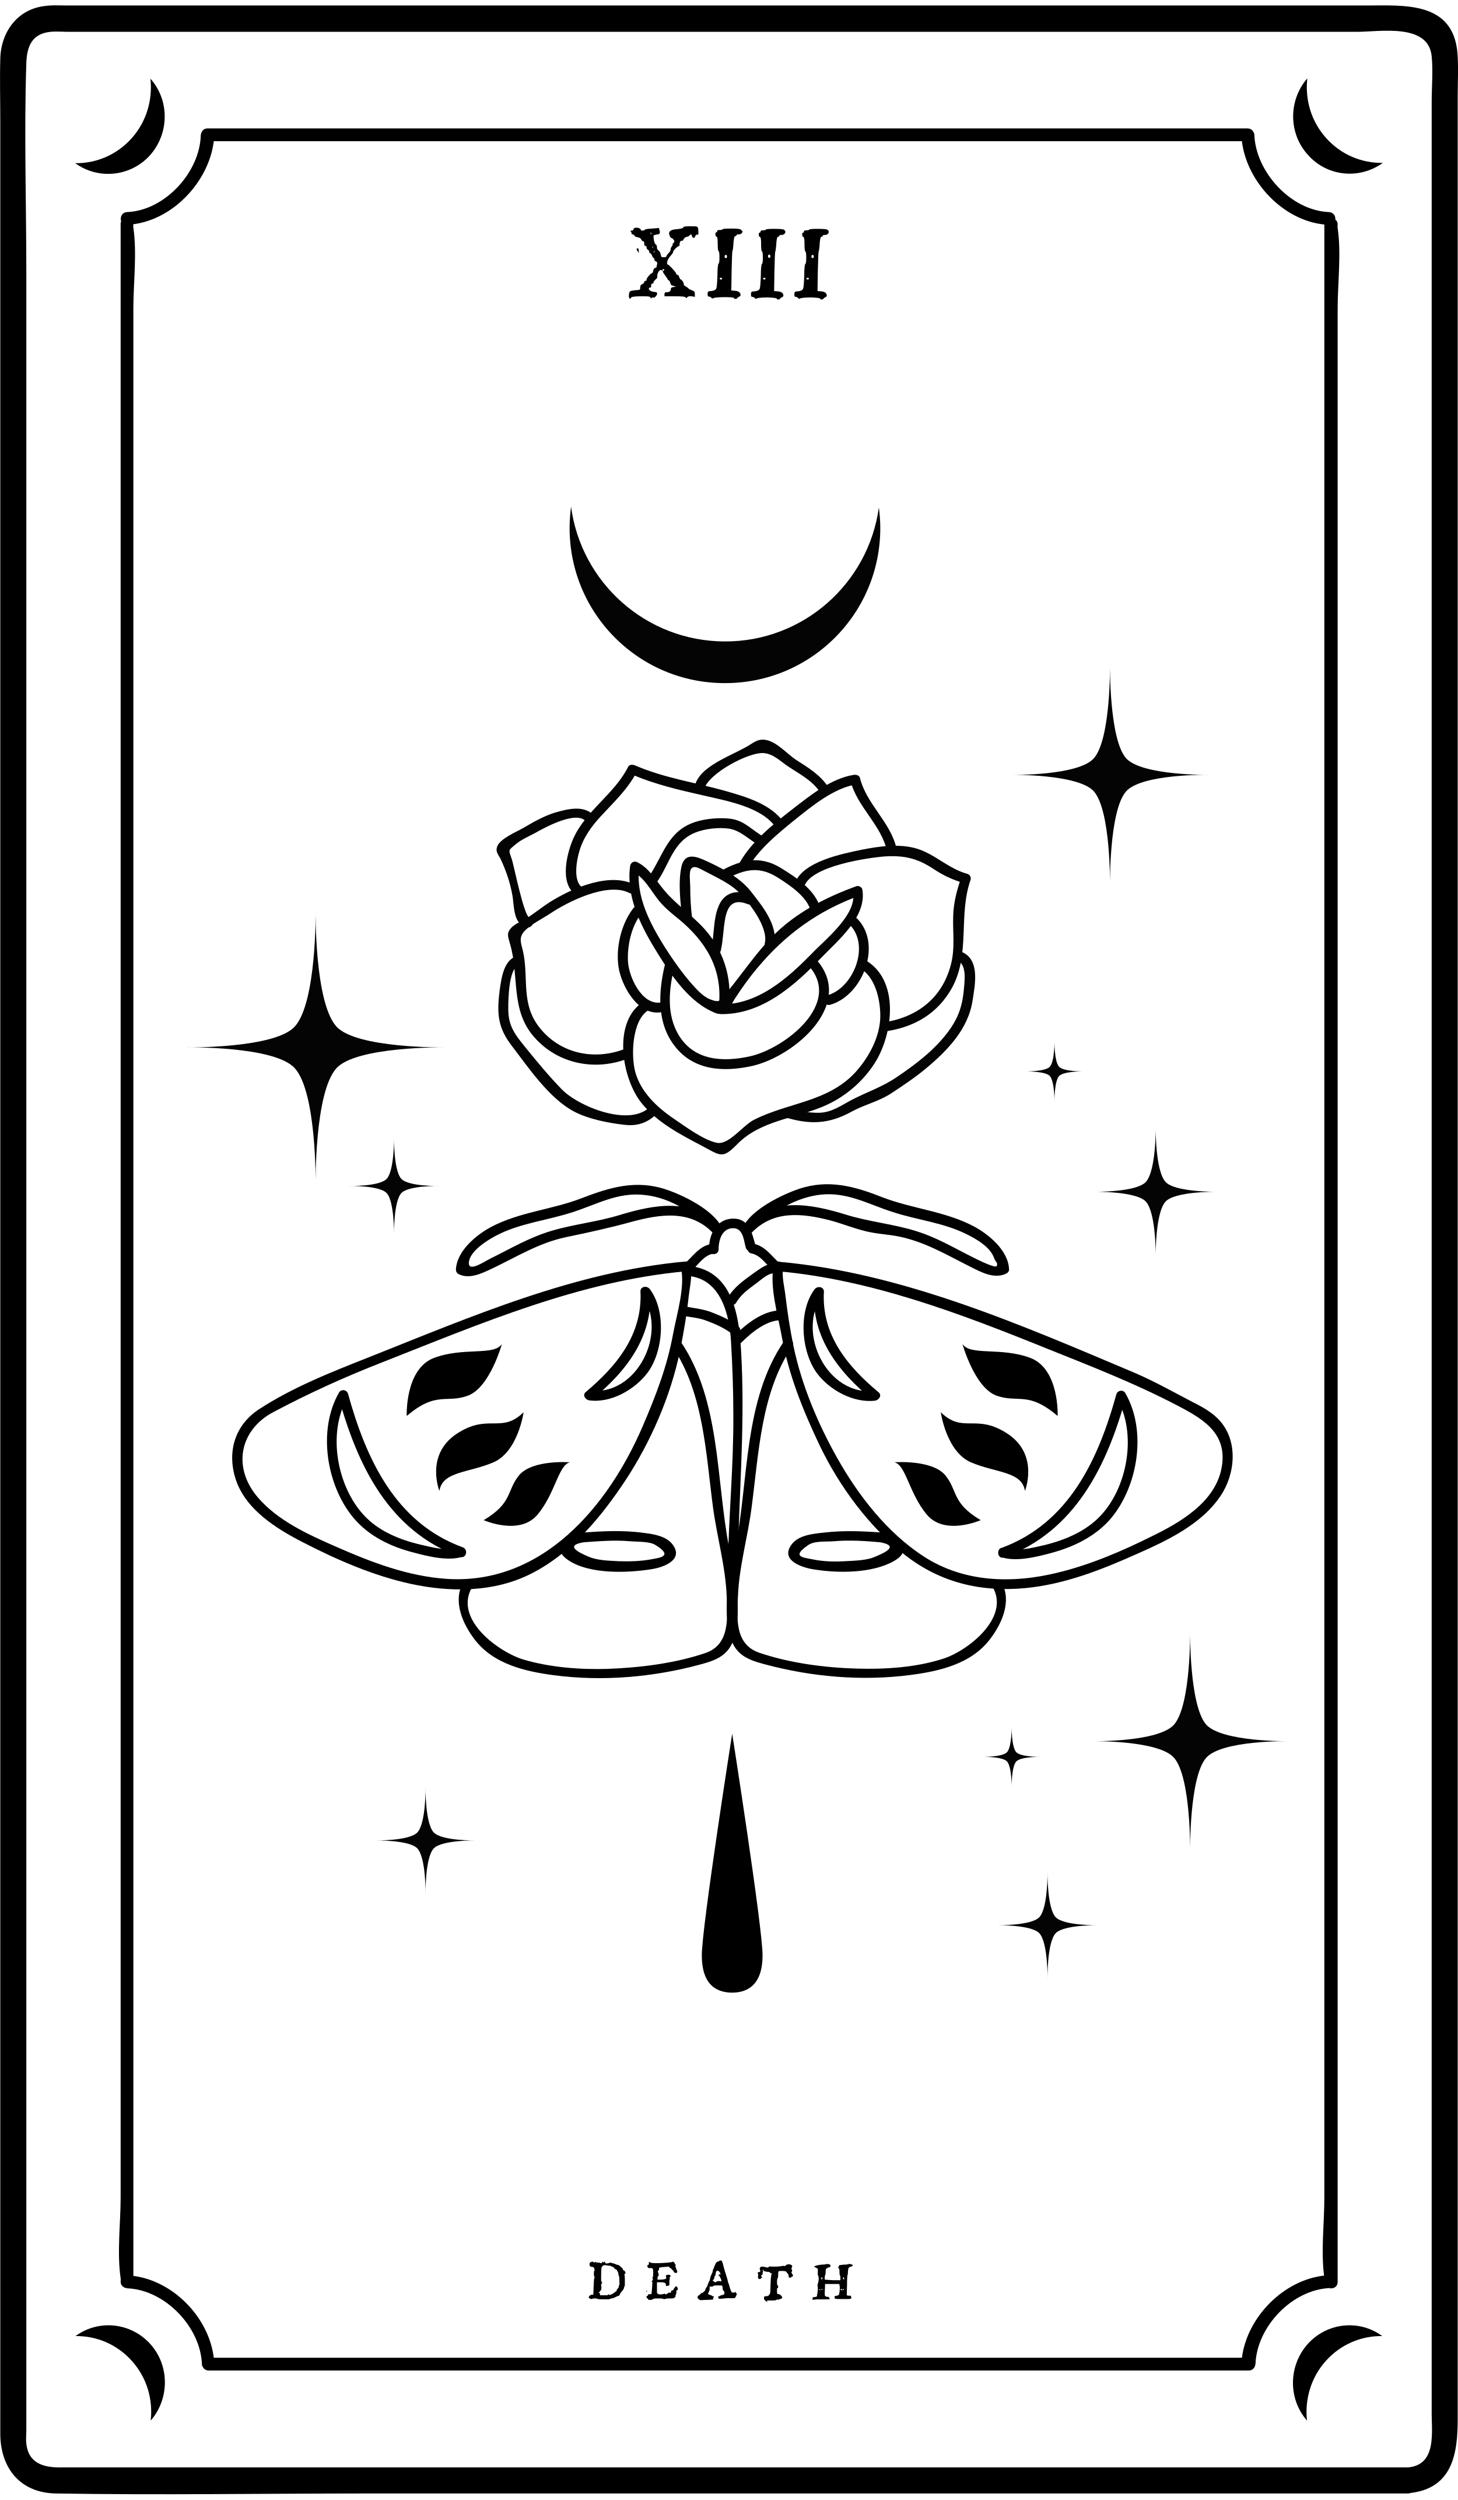 <?xml version="1.0" encoding="utf-8"?>
<!-- Generator: Adobe Illustrator 21.1.0, SVG Export Plug-In . SVG Version: 6.00 Build 0)  -->
<svg version="1.1" id="Слой_1" xmlns="http://www.w3.org/2000/svg" xmlns:xlink="http://www.w3.org/1999/xlink" x="0px" y="0px"
	 viewBox="0 0 504 864" style="enable-background:new 0 0 504 864;" xml:space="preserve">
<style type="text/css">
	.st0{fill:#040404;}
	.st1{fill:#FFFFFF;}
</style>
<g>
	<g>
		<path d="M51.9,53.6c6.7-7.6,6.7-19,0.1-26.4c0.8,7.2-1.3,14.8-6.5,20.6c-5.2,5.8-12.3,8.7-19.5,8.6C34,62.2,45.2,61.1,51.9,53.6z"
			/>
		<path d="M458.4,47.7c-5.2-5.8-7.3-13.3-6.5-20.6c-6.5,7.5-6.6,18.9,0.2,26.4c6.7,7.6,17.9,8.6,25.9,2.8
			C470.7,56.4,463.6,53.5,458.4,47.7z"/>
		<path d="M26.1,807.4c7.2-0.1,14.3,2.8,19.5,8.6c5.2,5.8,7.3,13.3,6.5,20.6c6.5-7.5,6.6-18.9-0.1-26.4
			C45.2,802.6,34,801.6,26.1,807.4z"/>
		<path d="M452,810.2c-6.7,7.6-6.7,19-0.2,26.4c-0.8-7.2,1.3-14.8,6.5-20.6c5.2-5.8,12.3-8.7,19.5-8.6
			C470,801.6,458.8,802.6,452,810.2z"/>
		<path d="M503.8,18.2c-1.6-17.9-18.7-16.3-31.6-16.3c-45.9,0-91.8,0-137.6,0c-63.2,0-126.3,0-189.5,0c-40.6,0-81.2,0-121.8,0
			c-2.6,0-5.3-0.2-8,0.2c-9.5,1.2-15,9.2-15.2,18.2c-0.2,7.3,0,14.5,0,21.8c0,37.4,0,74.9,0,112.3c0,57,0,114.1,0,171.1
			c0,64.3,0,128.6,0,192.9c0,58.4,0,116.7,0,175.1c0,40.1,0,80.2,0,120.3c0,9.1,0,18.2,0,27.3c0,11.7,6.7,20.5,19.2,20.7
			c35.9,0.6,71.9,0,107.9,0c62.4,0,124.9,0,187.3,0c49.7,0,99.5,0,149.2,0c7.6,0,15.2,0,22.9,0c0.4,0,0.8-0.1,1.2-0.2
			c14.4-1.8,16.1-13.8,16.1-25.5c0-11.4,0-22.8,0-34.3c0-43.4,0-86.9,0-130.3c0-59.9,0-119.8,0-179.8c0-63.9,0-127.7,0-191.6
			c0-55.3,0-110.6,0-165.9c0-33.7,0-67.3,0-101C503.9,28.3,504.2,23.2,503.8,18.2z M486.6,852.8c-28.3,0-56.6,0-84.9,0
			c-59.9,0-119.8,0-179.7,0c-54,0-108,0-162,0c-13.1,0-26.1,0-39.2,0c-5.6,0-11-1.3-11.7-8.3c-0.2-1.5,0-3,0-4.5c0-26.5,0-53,0-79.5
			c0-50,0-100,0-149.9c0-61.8,0-123.6,0-185.4c0-61.4,0-122.7,0-184.1c0-48.9,0-97.7,0-146.6c0-24.2-0.8-48.6,0-72.7
			c0.2-5.3,1.6-10.1,8.3-10.8c2.2-0.2,4.5,0,6.7,0c14.8,0,29.6,0,44.5,0c55.6,0,111.3,0,166.9,0c58.9,0,117.8,0,176.7,0
			c18.9,0,37.9,0,56.8,0c8.1,0,24.7-3.1,25.9,8.4c0.5,5.2,0,10.8,0,16.1c0,13.5,0,27.1,0,40.6c0,45.5,0,91.1,0,136.6
			c0,60.1,0,120.2,0,180.3c0,62.6,0,125.2,0,187.7c0,52.8,0,105.6,0,158.4c0,31.4,0,62.7,0,94.1C494.8,840.3,496.9,852,486.6,852.8z
			"/>
		<path d="M460,790.9c1.2,0.1,2.4-0.7,2.4-2.2c0-23.7,0-47.4,0-71.1c0-56.4,0-112.8,0-169.2c0-68.7,0-137.4,0-206
			c0-59,0-117.9,0-176.9c0-19.6,0-39.2,0-58.8c0-8.9,1.3-19,0-27.9c-0.1-0.4,0-0.8,0-1.2c0-0.8-0.3-1.3-0.8-1.7
			c0.1-1.2-0.6-2.5-2.2-2.6c-13.1-0.5-25.3-13.8-25.8-26.7c0-0.5-0.2-0.8-0.4-1.1c-0.3-0.6-1-1.1-1.9-1.1c-40.5,0-80.9,0-121.4,0
			c-64.5,0-129,0-193.6,0c-14.9,0-29.7,0-44.6,0c-0.9,0-1.6,0.5-1.9,1.1c-0.2,0.3-0.3,0.7-0.4,1.2C69.1,59.5,57,72.8,43.9,73.3
			c-1.8,0.1-2.5,1.9-2,3.2c-0.2,0.3-0.2,0.6-0.2,1c0,23.7,0,47.4,0,71.1c0,56.4,0,112.8,0,169.2c0,68.7,0,137.4,0,206
			c0,59,0,117.9,0,176.9c0,19.6,0,39.2,0,58.8c0,8.9-1.3,19,0,27.9c0.1,0.4,0,0.8,0,1.2c0,0.9,0.5,1.6,1.1,1.9
			c0.3,0.2,0.7,0.3,1.2,0.4c13,0.5,25.3,13.3,25.8,26.2c0,0.5,0.2,0.8,0.4,1.1c0.3,0.6,1,1.1,1.9,1.1c40.5,0,80.9,0,121.4,0
			c64.5,0,129,0,193.6,0c14.9,0,29.7,0,44.6,0c0.9,0,1.6-0.5,1.9-1.1c0.2-0.3,0.3-0.7,0.4-1.2c0.5-12.9,12.7-25.7,25.8-26.2
			C459.6,791,459.8,790.9,460,790.9z M429.3,814.9c-39.8,0-79.6,0-119.3,0c-64.5,0-129,0-193.6,0c-14.2,0-28.3,0-42.5,0
			c-1.7-13.9-13.9-26.5-27.8-28.3c0-23,0-46,0-69.1c0-56.4,0-112.8,0-169.2c0-68.7,0-137.4,0-206c0-59,0-117.9,0-176.9
			c0-19.6,0-39.2,0-58.8c0-8.9,1.3-19,0-27.9c-0.1-0.4,0-0.8,0-1.2c14-1.8,26.1-14.9,27.8-28.7c39.8,0,79.6,0,119.3,0
			c64.5,0,129,0,193.6,0c14.2,0,28.3,0,42.5,0c1.7,14.1,14.3,27.4,28.5,28.8c0,23.7,0,47.3,0,71c0,56.4,0,112.8,0,169.2
			c0,68.7,0,137.4,0,206c0,59,0,117.9,0,176.9c0,19.6,0,39.2,0,58.8c0,8.6-1.2,18.4-0.1,27C443.6,788.1,431.1,800.9,429.3,814.9z"/>
		<path d="M241.4,80.1c0-1-0.1-1.6-0.4-1.7c-0.2-0.2-1.1-0.2-2.4-0.2c-1.6,0-2.4,0.1-2.4,0.4s-0.7,0.4-2,0.6c-2,0.1-2.9,0.6-2.9,1.4
			c0,0.3,0.1,0.7,0.3,1.1c0.2,0.4,0.4,0.6,0.6,0.6c0.2,0,0.4,0.2,0.7,0.6c0.3,0.4,0.2,0.8-0.1,1.1c-0.4,0.4-0.4,0.5-0.3,0.5
			c0.1,0,0.1,0.2-0.3,0.7c-0.3,0.4-0.4,0.8-0.4,1.2c0,0.2-0.2,0.6-0.7,1.1c-0.5,0.5-0.7,0.9-0.7,1c0,0.3-0.3,0.4-0.9,0.4
			c-0.4,0-0.7,0-0.8-0.1c-0.1-0.1-0.2-0.4-0.3-0.8c-0.1-0.7-0.4-1.1-0.7-1.4c-0.4-0.2-0.6-0.6-0.6-1.1c0-0.5-0.1-0.8-0.4-1
			c-0.2-0.1-0.4-0.5-0.6-1.2c-0.1-0.7-0.2-1.2-0.2-1.5s0.1-0.5,0.2-0.5c0.1-0.1,0.4-0.1,0.7-0.2c0.5-0.1,0.8-0.1,1-0.2
			c0.2-0.1,0.3-0.3,0.3-0.6c0-0.2,0-0.5-0.1-0.6l-0.2-0.9l-2.4,0.2c-1.6,0.1-2.4,0.2-2.5,0.4c-0.1,0.2-0.4,0.3-0.8,0.3
			c-0.4,0-0.6-0.1-0.6-0.3c0-0.2-0.2-0.3-0.5-0.5c-0.4-0.2-0.7-0.2-1.1-0.2c-0.6,0-0.9,0.2-0.9,0.6c0,0.2-0.2,0.4-0.7,0.4
			c-0.2,0-0.4,0.1-0.4,0.2c0.2,0.1,0.4,0.3,0.4,0.6c0,0.4,0.1,0.5,0.4,0.5c0.2,0,0.4,0.1,0.6,0.4c0.1,0.3,0.5,0.5,1.1,0.6
			c0.7,0.1,1.1,0.4,1.3,0.8c0.2,0.4,0.4,0.6,0.7,0.6c0.2,0,0.3,0.3,0.3,0.8c0,0.6,0.1,0.8,0.4,0.8c0.3,0,0.4,0.2,0.4,0.5
			c0,0.4,0.2,0.7,0.6,0.9c0.2,0.2,0.4,0.4,0.3,0.6c0,0.2,0.1,0.4,0.3,0.5c0.3,0.1,0.6,0.4,0.7,0.9c0.3,0.6,0.5,0.8,0.6,0.8
			c0.1,0,0.2,0.2,0.2,0.5c0,0.3,0.2,0.5,0.6,0.7c0.3,0.1,0.4,0.3,0.4,0.6c0,0.1,0,0.3-0.1,0.5c-0.1,0.2-0.1,0.4-0.1,0.6
			c0,0.2-0.2,0.4-0.5,0.5c-0.4,0.1-0.6,0.4-0.7,1c-0.1,0.6-0.3,0.8-0.4,0.8c-0.2,0-0.6,0.3-1.1,0.9c-0.5,0.6-0.8,1.1-0.8,1.3
			c0,0.3-0.1,0.5-0.4,0.5c-0.3,0-0.4,0.1-0.4,0.4c0,0.2-0.2,0.5-0.7,0.7c-0.5,0.2-0.7,0.6-0.7,1.2c0,0.3,0,0.5-0.1,0.6
			c-0.1,0.1-0.2,0.2-0.4,0.2c-0.2,0-0.6,0.1-1.2,0.1c-0.9,0.1-1.5,0.2-1.8,0.4c-0.2,0.2-0.4,0.7-0.4,1.5c0,0.7,0.1,1,0.4,1
			c0.1,0,0.3-0.1,0.4-0.4c0.1-0.2,1.2-0.4,3.4-0.4c1.4,0,2.3,0,2.7,0.1c0.4,0.1,0.6,0.2,0.6,0.4c0,0.3,0.1,0.4,0.3,0.1
			c0.2-0.2,0.4-0.3,0.5-0.2c0,0,0.1,0.1,0.2,0.1c0.2,0,0.4-0.1,0.7-0.4c0.3-0.2,0.4-0.5,0.5-0.8s0.1-0.5-0.1-0.6
			c-0.1-0.1-0.4-0.2-0.9-0.2c-1.2-0.2-1.8-0.6-1.8-1.2c0-0.2,0.1-0.3,0.4-0.3c0.3,0,0.4-0.2,0.4-0.7c0-0.5,0.1-0.7,0.4-0.7
			c0.3,0,0.4-0.1,0.4-0.4c0-0.2,0.2-0.5,0.7-1c0.5-0.4,0.7-0.7,0.6-0.8v-0.3c0-0.5,0.1-1,0.4-1.5c0.3-0.5,0.6-0.7,0.9-0.7
			c0.1,0,0.2,0,0.2,0.1c0.3,0.1,0.5,0.3,0.5,0.6c0,0.2,0.3,0.6,0.8,1.3c0.5,0.7,0.8,1.1,0.8,1.2c0,0.2,0.1,0.3,0.4,0.4
			c0.2,0.1,0.4,0.4,0.5,0.9c0.1,0.3,0.2,0.5,0.3,0.7c0.2,0.1,0.4,0.2,0.8,0.3l0.9,0.3l-0.9,0.1c-0.6,0.1-0.9,0.3-0.9,0.6
			c0,0.8-0.5,1.2-1.4,1.2c-0.3,0-0.5,0-0.6,0.1c-0.1,0.1-0.2,0.3-0.2,0.6v0.7h3.6c2.4,0,3.6,0.1,3.7,0.4c0.1,0.3,0.3,0.3,0.6-0.1
			c0.3-0.3,0.8-0.4,1.5-0.3l1.1,0.2v-0.9c0-0.5-0.1-0.8-0.2-0.9c-0.1-0.2-0.4-0.3-0.9-0.5c-0.7-0.3-1.1-0.5-1.1-0.6
			c0-0.1-0.3-0.3-0.8-0.6c-0.5-0.3-0.8-0.5-0.8-0.7c0-0.4-0.1-0.7-0.4-1.2c-0.3-0.4-0.5-0.6-0.7-0.6c-0.1,0-0.3-0.3-0.5-0.8
			c-0.2-0.6-0.4-0.8-0.6-0.8c-0.2,0-0.4-0.2-0.5-0.5c-0.1-0.4-0.6-0.9-1.4-1.8c-0.8-0.8-1.3-1.3-1.5-1.3c-0.1,0-0.2-0.1-0.2-0.4
			c0-0.8,0.4-1.7,1.2-2.6c0.6-0.6,0.9-1.1,0.9-1.4c0-0.2,0.3-0.6,0.8-1.1c0.5-0.5,0.9-0.8,1.1-0.8c0.2,0,0.3-0.2,0.3-0.5
			c0-0.9,0.3-1.4,0.8-1.4c0.4,0,0.5-0.1,0.5-0.3c0-0.2,0.2-0.4,0.5-0.7c0.3-0.2,0.6-0.4,0.9-0.4c0.3,0,0.6-0.2,0.9-0.6L239,81
			l0.2,0.6c0.1,0.4,0.3,0.6,0.6,0.6c0.2,0,0.4-0.2,0.5-0.5c0.1-0.4,0.4-0.6,0.7-0.6c0.2,0,0.4-0.1,0.5-0.2
			C241.4,80.8,241.4,80.6,241.4,80.1z M225,81c0,0-0.1-0.1-0.1-0.3c0-0.1,0-0.2,0-0.3c0-0.1,0-0.1,0.1-0.1l0.1,0.2
			C225.2,80.8,225.1,81,225,81z M225.6,85.6c-0.1,0-0.1-0.1-0.1-0.2c0-0.1,0-0.1,0.1-0.1c0.1,0,0.2,0,0.2,0.1
			C225.8,85.5,225.7,85.6,225.6,85.6z M226.1,87.4l-0.1-0.3c0-0.1,0-0.2,0-0.3c0-0.1,0-0.1,0.1-0.1C226.3,87,226.2,87.2,226.1,87.4z
			 M229.3,93.6c-0.2,0-0.3-0.1-0.3-0.3c0-0.2,0.1-0.3,0.3-0.3c0.2,0,0.3,0.1,0.3,0.3C229.6,93.5,229.5,93.6,229.3,93.6z"/>
		<path d="M220.8,86.7c0-0.2,0-0.4-0.1-0.6c-0.1-0.4-0.3-0.4-0.6-0.1c-0.1,0.1,0,0.4,0.3,0.8l0.4,0.7L220.8,86.7z"/>
		<path d="M256,79.3c-0.3-0.2-1.4-0.3-3.4-0.3c-2,0-2.9,0.1-2.9,0.3c0,0.1-0.3,0.2-0.9,0.2c-0.6,0-0.9,0.1-0.9,0.4s-0.1,0.4-0.3,0.4
			c-0.2,0-0.3,0.2-0.3,0.6c0,0.5,0.1,0.8,0.4,0.9c0.3,0.1,0.4,0.9,0.4,2.5c0,1.6,0.1,2.4,0.3,2.5c0.2,0.1,0.3,0.8,0.3,2.2
			c0,1.3-0.1,2-0.3,2.1c-0.2,0.1-0.4,1.5-0.4,4.3c-0.1,2.4-0.2,3.9-0.4,4.3c-0.2,0.5-0.8,0.8-1.8,0.9c-0.6,0-0.9,0.1-1,0.2
			c-0.1,0.1-0.2,0.4-0.2,0.8c0,0.6,0.1,0.9,0.4,0.9c0.3,0,0.6,0.1,0.9,0.4c0.3,0.3,0.5,0.4,0.6,0.2c0.1-0.2,1.5-0.4,4-0.4
			c2.1,0,3.2,0.1,3.2,0.3c0,0.2,0.2,0.3,0.5,0.3c0.4,0,0.6-0.1,0.6-0.2c0-0.1,0.2-0.3,0.6-0.5c0.4-0.2,0.6-0.4,0.6-0.6
			c0-0.9-0.7-1.4-1.9-1.5l-1.3-0.1l0.1-6.7c0.1-4.5,0.2-6.8,0.3-7c0.1-0.1,0.2-0.8,0.3-1.9c0.1-2.1,0.3-3.2,0.7-3.2
			c0.2,0,0.4-0.1,0.4-0.3c0-0.2,0.2-0.3,0.7-0.3c0.4,0,0.8-0.1,1-0.3s0.4-0.5,0.4-0.7C256.5,79.8,256.3,79.5,256,79.3z M249.2,96.6
			c-0.3,0-0.4-0.1-0.4-0.3c0-0.2,0.1-0.3,0.4-0.3c0.2,0,0.4,0.1,0.4,0.3C249.6,96.5,249.5,96.6,249.2,96.6z M250.9,89.2
			c-0.3,0-0.4-0.2-0.4-0.5c0-0.4,0.1-0.6,0.4-0.6c0.3,0,0.4,0.2,0.4,0.6C251.3,89,251.2,89.2,250.9,89.2z"/>
		<path d="M268.5,103.2c0,0.2,0.2,0.3,0.5,0.3c0.4,0,0.6-0.1,0.6-0.2c0-0.1,0.2-0.3,0.6-0.5c0.4-0.2,0.6-0.4,0.6-0.6
			c0-0.9-0.7-1.4-1.9-1.5l-1.3-0.1l0.1-6.7c0.1-4.5,0.2-6.8,0.3-7c0.1-0.1,0.2-0.8,0.3-1.9c0.1-2.1,0.3-3.2,0.7-3.2
			c0.2,0,0.4-0.1,0.4-0.3c0-0.2,0.2-0.3,0.7-0.3c0.4,0,0.8-0.1,1-0.3s0.4-0.5,0.4-0.7c0-0.3-0.2-0.6-0.5-0.8
			c-0.3-0.2-1.4-0.3-3.4-0.3c-2,0-2.9,0.1-2.9,0.3c0,0.1-0.3,0.2-0.9,0.2c-0.6,0-0.9,0.1-0.9,0.4s-0.1,0.4-0.3,0.4
			c-0.2,0-0.3,0.2-0.3,0.6c0,0.5,0.1,0.8,0.4,0.9c0.3,0.1,0.4,0.9,0.4,2.5c0,1.6,0.1,2.4,0.3,2.5c0.2,0.1,0.3,0.8,0.3,2.2
			c0,1.3-0.1,2-0.3,2.1c-0.2,0.1-0.4,1.5-0.4,4.3c-0.1,2.4-0.2,3.9-0.4,4.3c-0.2,0.5-0.8,0.8-1.8,0.9c-0.6,0-0.9,0.1-1,0.2
			c-0.1,0.1-0.2,0.4-0.2,0.8c0,0.6,0.1,0.9,0.4,0.9c0.3,0,0.6,0.1,0.9,0.4c0.3,0.3,0.5,0.4,0.6,0.2c0.1-0.2,1.5-0.4,4-0.4
			C267.4,102.9,268.5,103,268.5,103.2z M265.9,88c0.3,0,0.4,0.2,0.4,0.6c0,0.4-0.1,0.5-0.4,0.5c-0.3,0-0.4-0.2-0.4-0.5
			C265.5,88.2,265.6,88,265.9,88z M264.2,96.6c-0.3,0-0.4-0.1-0.4-0.3c0-0.2,0.1-0.3,0.4-0.3c0.2,0,0.4,0.1,0.4,0.3
			C264.6,96.5,264.5,96.6,264.2,96.6z"/>
		<path d="M283.5,103.2c0,0.2,0.2,0.3,0.5,0.3c0.4,0,0.6-0.1,0.6-0.2c0-0.1,0.2-0.3,0.6-0.5c0.4-0.2,0.6-0.4,0.6-0.6
			c0-0.9-0.7-1.4-1.9-1.5l-1.3-0.1l0.1-6.7c0.1-4.5,0.2-6.8,0.3-7c0.1-0.1,0.2-0.8,0.3-1.9c0.1-2.1,0.3-3.2,0.7-3.2
			c0.2,0,0.4-0.1,0.4-0.3c0-0.2,0.2-0.3,0.7-0.3c0.4,0,0.8-0.1,1-0.3s0.4-0.5,0.4-0.7c0-0.3-0.2-0.6-0.5-0.8
			c-0.3-0.2-1.4-0.3-3.4-0.3c-2,0-2.9,0.1-2.9,0.3c0,0.1-0.3,0.2-0.9,0.2c-0.6,0-0.9,0.1-0.9,0.4s-0.1,0.4-0.3,0.4
			c-0.2,0-0.3,0.2-0.3,0.6c0,0.5,0.1,0.8,0.4,0.9c0.3,0.1,0.4,0.9,0.4,2.5c0,1.6,0.1,2.4,0.3,2.5c0.2,0.1,0.3,0.8,0.3,2.2
			c0,1.3-0.1,2-0.3,2.1c-0.2,0.1-0.4,1.5-0.4,4.3c-0.1,2.4-0.2,3.9-0.4,4.3c-0.2,0.5-0.8,0.8-1.8,0.9c-0.6,0-0.9,0.1-1,0.2
			c-0.1,0.1-0.2,0.4-0.2,0.8c0,0.6,0.1,0.9,0.4,0.9c0.3,0,0.6,0.1,0.9,0.4c0.3,0.3,0.5,0.4,0.6,0.2c0.1-0.2,1.5-0.4,4-0.4
			C282.4,102.9,283.5,103,283.5,103.2z M279.2,96.6c-0.3,0-0.4-0.1-0.4-0.3c0-0.2,0.1-0.3,0.4-0.3c0.2,0,0.4,0.1,0.4,0.3
			C279.6,96.5,279.5,96.6,279.2,96.6z M280.9,89.2c-0.3,0-0.4-0.2-0.4-0.5c0-0.4,0.1-0.6,0.4-0.6c0.3,0,0.4,0.2,0.4,0.6
			C281.3,89,281.2,89.2,280.9,89.2z"/>
		<path d="M216.2,785.5c0-0.2-0.1-0.3-0.2-0.5c-0.2-0.2-0.3-0.3-0.4-0.3c-0.1,0-0.2-0.1-0.2-0.2c0-0.1-0.1-0.3-0.3-0.6
			c-0.2-0.2-0.3-0.3-0.4-0.3c-0.1,0-0.2-0.1-0.2-0.2c0-0.1-0.1-0.2-0.3-0.3c-0.2-0.1-0.3-0.1-0.3-0.2c0-0.1-0.1-0.1-0.4-0.1
			c-0.2,0-0.3-0.1-0.6-0.2c-0.2-0.1-0.4-0.2-0.5-0.2c-0.2,0-0.3,0-0.3-0.1c0-0.1-0.1-0.1-0.4-0.1c-0.2,0-0.3,0-0.4-0.1
			c-0.1-0.1-0.2-0.1-0.2-0.1c-0.1,0-0.2,0-0.4,0.1c-0.3,0.1-0.6,0.2-1,0.2c-0.2,0-0.4,0-0.4-0.1c-0.1,0-0.1-0.1-0.1-0.2
			c0-0.2-0.1-0.3-0.2-0.3c-0.1,0-0.2,0-0.3,0.2c-0.1,0.1-0.1,0.1-0.2,0c-0.2-0.3-0.3-0.2-0.4,0.1c-0.1,0.2-0.2,0.3-0.4,0.2
			c-0.2-0.1-0.5-0.2-1-0.2c-0.4,0-0.7-0.1-0.8-0.2c0-0.1-0.1-0.1-0.3,0.1s-0.3,0.1-0.3,0c-0.1-0.1-0.2-0.2-0.5-0.2
			c-0.2,0-0.4,0-0.4,0.1c0,0.1-0.1,0.1-0.3,0.1c-0.1,0-0.2,0-0.2,0.1c0,0.1-0.1,0.3-0.1,0.5s0,0.5,0.1,0.6c0,0.1,0.2,0.2,0.3,0.3
			c0.2,0.1,0.3,0.1,0.4,0.1c0,0,0.1,0,0.1,0c0.1,0,0.1,0,0.1,0c0.1,0,0.2,0,0.3,0.1c0.2,0.1,0.4,0.4,0.4,0.8c0,0.4,0,0.6-0.1,0.6
			c-0.1,0-0.1,0.3-0.1,0.9c0,0.6,0,0.8,0.1,0.8c0.1,0,0.1,0.1,0.1,0.4c0,0.2,0,0.4-0.1,0.5c-0.1,0.1-0.1,1-0.2,2.8l-0.1,2.7l-0.5,0
			c-0.4,0-0.6,0.2-0.8,0.4c-0.2,0.2-0.3,0.4-0.3,0.5c0,0.1,0.1,0.2,0.4,0.4c0.3,0.2,0.5,0.2,0.7,0.2c0.1,0,0.2,0,0.2-0.1
			c0-0.1,0.3-0.1,0.8-0.1s0.8,0,0.8,0.1c0,0.1,0.9,0.2,2.6,0.2c1.1,0,1.7,0,1.8-0.1c0.1-0.1,0.4-0.2,0.7-0.2
			c0.4-0.1,0.8-0.2,1.3-0.5c0.5-0.2,0.8-0.4,1-0.4c0.2,0,0.3-0.1,0.4-0.4c0.1-0.3,0.3-0.6,0.7-1.1c0.4-0.4,0.6-0.7,0.6-0.8
			s0-0.2,0.1-0.2c0.1,0,0.1-0.1,0.1-0.3c0-0.2,0.1-0.4,0.2-0.5c0.1-0.1,0.1-0.8,0.1-2c0-1.4-0.1-2.1-0.2-2.2
			C216.3,785.8,216.2,785.7,216.2,785.5z M214.1,789.7c-0.1,0.1-0.2,0.2-0.2,0.5c0,0.3-0.1,0.5-0.2,0.6c-0.3,0.3-0.5,0.6-0.6,1
			c-0.1,0.2-0.1,0.2-0.2,0.2s-0.3,0.2-0.7,0.5c-0.4,0.3-0.7,0.5-0.9,0.5c-0.2,0-0.3,0.1-0.4,0.2c-0.1,0.1-0.1,0.1-0.2,0
			c-0.1-0.1-0.1-0.2-0.3-0.2c-0.1,0-0.2,0.1-0.3,0.2c0,0.1-0.3,0.1-0.9,0.1c-0.6,0-1.1,0-1.6,0c-0.2,0-0.2-0.1-0.2-0.4
			c0-0.2-0.1-0.4-0.2-0.4s-0.2,0-0.2-0.1c0-0.1,0.1-0.1,0.2-0.2c0.1-0.1,0.2-0.2,0.2-0.3c0-0.1,0.1-0.2,0.2-0.2
			c0.1,0,0.1-0.1,0.2-0.4c0.1-0.2,0.1-0.5,0.1-0.8c0-0.1,0-0.3-0.1-0.5c0,0,0,0,0-0.1c0,0,0-0.1,0-0.1c0-0.2,0.1-0.4,0.2-0.6
			l0.2-0.4c0,0-0.1-0.1-0.2-0.1c-0.1,0-0.2-0.3-0.2-0.8c0-0.5,0-1,0-1.5c0-1.4,0.1-2.2,0.1-2.4c0-0.3,0.1-0.5,0.4-0.8
			c0.2-0.2,0.4-0.3,0.6-0.3c0.1,0,0.2,0,0.3,0c0.1,0,0.3,0,0.7,0.1c0.4,0,0.7,0.1,1,0.1c0.3,0.1,0.4,0.1,0.5,0.2
			c0.1,0.1,0.2,0.2,0.4,0.2c0.2,0,0.4,0.1,0.4,0.3c0.1,0.2,0.2,0.3,0.3,0.3c0.2,0,0.2,0,0.2,0.1s0.1,0.2,0.3,0.2
			c0.2,0.1,0.3,0.2,0.3,0.3c0,0.1,0.1,0.3,0.2,0.4c0.1,0.1,0.2,0.4,0.3,0.9c0,0.4,0.1,0.7,0.2,0.8c0.1,0.1,0.1,0.5,0.1,1.3
			S214.2,789.7,214.1,789.7z"/>
		<path d="M223.6,792c0.1-0.2,0.1-0.3,0-0.3c-0.1,0-0.2,0.1-0.2,0.2c0,0.1,0,0.2,0.1,0.2C223.6,792.1,223.6,792.1,223.6,792z"/>
		<path d="M233.7,790.2c-0.1,0-0.3,0.2-0.5,0.5c-0.3,0.3-0.4,0.6-0.4,0.7c0,0.1-0.1,0.2-0.4,0.2c-0.1,0-0.2,0-0.3,0.1
			c0,0-0.1,0.1-0.1,0.1c0,0,0,0.1,0,0.3c0,0.2-0.1,0.3-0.4,0.3c0,0-0.1,0-0.1,0c-0.1,0-0.1,0-0.2,0c-0.2,0-0.4,0.1-0.6,0.3
			c-0.2,0.2-0.4,0.3-0.6,0.3c-0.1,0-0.2-0.1-0.2-0.2c0-0.1-0.1-0.1-0.4,0c-0.2,0.1-0.6,0.2-1.2,0.2c-0.5,0-0.7,0-0.7-0.1
			c0-0.1-0.1-0.1-0.2-0.1c-0.1,0-0.1-0.1-0.2-0.2c-0.1-0.2-0.1-0.3-0.1-0.4c0-0.1,0-0.2,0-0.3c0-0.2,0-0.4,0-0.6c0-0.3,0-0.5,0-0.8
			c0-0.3,0-0.5,0-0.8c0-0.3,0-0.5,0-0.6v-0.2c0-0.1,0.4-0.1,1.3-0.1c0.7,0,1.2,0.1,1.4,0.2c0.2,0.1,0.4,0.4,0.4,0.8
			c0,0.2,0,0.3,0.1,0.3c0,0,0.1,0,0.2,0c0.1-0.1,0.3-0.1,0.5-0.1c0.1,0,0.2,0,0.3-0.1c0-0.1,0.1-0.2,0.1-0.5c0-0.1,0-0.2,0-0.3
			c0-0.2,0-0.3,0-0.4v-0.2c0-0.3,0-0.6,0.1-0.7c0.1-0.1,0.1-0.3,0-0.4c-0.1-0.1-0.1-0.3,0.1-0.4c0.1-0.1,0.2-0.2,0.2-0.4
			c0-0.3-0.3-0.4-1-0.4c-0.4,0-0.6,0.2-0.6,0.5c0,0.1,0,0.2,0.1,0.3c0,0.2,0,0.4,0,0.5c-0.1,0.1-0.3,0.2-0.9,0.3
			c-0.5,0.1-1,0.1-1.5,0.1h-0.6v-0.6c0-0.4,0.1-0.6,0.2-0.6c0.1,0,0.2-0.1,0.2-0.4c0-0.3-0.1-0.5-0.2-0.9c-0.1-0.2-0.2-0.4-0.1-0.4
			c0-0.1,0.1-0.1,0.2-0.3c0.2-0.1,0.3-0.3,0.2-0.5c0,0,0-0.1,0-0.2c0-0.1,0.1-0.3,0.4-0.3c0.3-0.1,0.7-0.1,1.5-0.2
			c0.7,0,1.1-0.1,1.1-0.1c0.3,0,0.5,0.1,0.6,0.2c0.1,0.2,0.3,0.3,0.5,0.4c0.2,0.1,0.3,0.2,0.3,0.3c0,0.1,0.1,0.2,0.3,0.3
			c0.2,0.1,0.3,0.2,0.3,0.3c0,0.2,0.1,0.3,0.3,0.5c0.2,0.2,0.4,0.2,0.6,0.2h0c0.3,0,0.4-0.2,0.4-0.6c0-0.2-0.1-0.3-0.2-0.5
			c-0.1-0.1-0.2-0.3-0.2-0.5c0-0.3-0.1-0.5-0.2-0.5c-0.1,0-0.1-0.1,0-0.4c0.1-0.1,0.1-0.2,0.1-0.3c0,0-0.1-0.1-0.1-0.1
			c-0.1-0.1-0.2-0.2-0.2-0.3s-0.1-0.3-0.3-0.5c-0.2-0.2-0.4-0.3-0.6-0.1c-0.3,0.1-1.8,0.3-4.7,0.4h-0.7c-1.5,0-2.2-0.1-2.3-0.3
			c0-0.1-0.1-0.1-0.2-0.1c-0.1,0-0.2,0-0.2,0.1l0,0.1c0,0.1,0,0.1,0,0.1c0,0,0,0.1,0,0.2c0,0.1,0,0.2,0,0.2c0,0.2-0.1,0.3-0.3,0.3
			c-0.2,0.1-0.3,0.2-0.2,0.5c0.1,0.2,0.1,0.4,0.2,0.5c0.1,0.1,0.2,0.1,0.3,0.1c0.1,0,0.3,0,0.4,0c0.1,0,0.2,0,0.4,0
			c0.3,0,0.5,0.1,0.6,0.4c0.1,0.2,0.1,0.7,0.1,1.4c0,0.9-0.1,1.4-0.2,1.4c-0.1,0-0.1,0.2,0,0.4c0.1,0.2,0.1,0.4,0,0.6
			c-0.1,0.2-0.2,0.3-0.3,0.3c-0.1,0-0.1,0.1,0.1,0.2c0.1,0.1,0.1,0.3,0.1,0.6c0,0.5-0.1,1.5-0.2,2.8l-0.1,0.9h-0.6
			c-0.4,0-0.6,0.1-0.6,0.3c0,0.2-0.1,0.3-0.3,0.3c-0.1,0-0.2,0.1-0.2,0.3c0,0.3,0.1,0.5,0.3,0.6c0.2,0.1,0.3,0.2,0.3,0.4
			c0,0.1,0.2,0.1,0.7,0.1c0.5,0,0.8-0.1,0.9-0.3c0.1-0.1,0.5-0.2,1.2-0.2c0.5,0,0.9,0,1.3,0c0.7,0,1.1,0.1,1.2,0.2
			c0,0.1,0.2,0.1,0.4,0c0.2-0.1,0.7-0.2,1.5-0.2c0.8,0,1.3,0,1.5-0.1c0.2,0,0.3-0.1,0.5-0.3c0.2-0.2,0.3-0.3,0.2-0.5
			c0-0.2,0-0.3,0.1-0.4c0.1-0.1,0.2-0.3,0.2-0.8c0-0.3,0-0.5,0-0.6c0-0.1,0.1-0.1,0.2-0.1c0.2,0,0.3-0.2,0.3-0.5
			c0-0.2-0.1-0.4-0.2-0.6C234,790.3,233.8,790.2,233.7,790.2z"/>
		<path d="M254.7,792.9c-0.1,0-0.1-0.1-0.2-0.4c-0.1-0.2-0.1-0.3-0.2-0.3c0,0-0.3,0.1-0.8,0.2c0,0-0.1,0-0.2,0c-0.4,0-0.7-0.6-1-1.7
			c-0.2-0.8-0.4-1.3-0.4-1.4c-0.1-0.1-0.2-0.3-0.2-0.5c-0.1-0.4-0.3-1.3-0.8-2.8c-0.5-1.5-0.7-2.4-0.8-2.7c-0.2-1-0.4-1.5-0.5-1.7
			c-0.1-0.2-0.2-0.3-0.4-0.3c-0.3-0.1-0.4,0-0.5,0.1c-0.1,0.1-0.2,0.2-0.4,0.2c-0.2,0-0.4,0.1-0.4,0.2c0,0.1-0.1,0.1-0.2,0.1
			c-0.1,0-0.2,0.2-0.4,0.6c-0.2,0.4-0.3,0.8-0.5,1.2c-0.1,0.4-0.2,0.6-0.3,0.7c-0.1,0.1-0.1,0.2-0.1,0.4c0,0.2-0.1,0.6-0.4,1.2
			c-0.3,0.6-0.5,1.1-0.5,1.5c-0.1,0.4-0.2,0.6-0.2,0.7c-0.1,0.1-0.2,0.3-0.4,0.8c-0.2,0.5-0.3,0.7-0.3,0.8c-0.1,0.2-0.2,0.4-0.2,0.5
			c0,0.2,0,0.2-0.1,0.2s-0.2,0.1-0.3,0.4c-0.1,0.2-0.2,0.4-0.2,0.6c0,0.1-0.2,0.3-0.5,0.6c-0.3,0.3-0.5,0.4-0.7,0.4
			c-0.2,0-0.3,0.1-0.5,0.4c-0.2,0.2-0.4,0.4-0.5,0.4c-0.1,0-0.2,0.1-0.4,0.4c-0.1,0.2-0.1,0.3-0.1,0.4c0,0.1,0.1,0.3,0.4,0.5
			l0.5,0.4l2-0.1c1.1,0,1.8-0.1,2.1-0.1s0.5-0.1,0.5-0.2c0,0,0-0.1-0.1-0.2c-0.1-0.2-0.1-0.3,0.1-0.3c0.1,0,0.2-0.1,0.2-0.2
			c0-0.1-0.1-0.2-0.2-0.2s-0.3-0.1-0.4-0.2s-0.4-0.2-0.7-0.3c-0.5-0.1-0.7-0.3-0.7-0.5c0-0.1,0-0.2,0.1-0.3c0.1-0.2,0.2-0.3,0.2-0.5
			c0-0.1,0-0.2,0.1-0.2c0.1,0,0.1-0.2,0.1-0.7v-0.7h0.6c0.4,0,0.7-0.1,0.7-0.2c0.1-0.2,0.6-0.2,1.5-0.2h0.4c0.7,0,1,0,1.1,0.1
			c0.1,0.1,0.2,0.4,0.2,0.8c0,0.5,0.1,0.8,0.3,0.9c0.2,0.2,0.3,0.4,0.3,0.6c0,0,0,0,0,0.1c0,0,0,0.1,0,0.1c0,0.3-0.1,0.4-0.1,0.5
			c-0.1,0.1-0.3,0.1-0.6,0.2c-0.5,0.1-0.7,0.2-0.8,0.3c0,0.1-0.1,0.1-0.3,0.1c-0.2,0-0.3,0.1-0.3,0.3c0,0.3,0,0.4,0.1,0.5
			c0.1,0.1,0.3,0.1,0.6,0.1c0.3,0,0.7,0,1.3-0.1c0.6-0.1,1.3-0.1,2-0.1c0.4,0,0.7,0,0.8,0c0.2,0,0.4,0,0.6,0c0.3,0,0.5-0.1,0.5-0.3
			c0.1-0.2,0.1-0.3,0.2-0.3c0.1,0,0.1-0.2,0.1-0.5C254.9,793.1,254.8,792.9,254.7,792.9z M248.6,788.4c0,0-0.1,0-0.2,0s-0.1,0-0.1,0
			c-0.3,0-0.5,0.1-0.6,0.2c-0.1,0.1-0.3,0.2-0.4,0.2c-0.2,0-0.3-0.1-0.4-0.2c-0.1-0.1-0.2-0.2-0.3-0.2c-0.1,0-0.2-0.1-0.2-0.2
			c0-0.1,0-0.2,0.1-0.2s0.2-0.1,0.3-0.4c0.1-0.3,0.2-0.5,0.2-0.7c0-0.2,0.1-0.3,0.2-0.4c0.1,0,0.2-0.3,0.2-0.8
			c0.1-0.6,0.3-0.9,0.6-0.9c0.2,0,0.3,0.1,0.5,0.2c0.1,0.1,0.2,0.2,0.4,0.5c0.1,0.3,0.2,0.4,0.2,0.5c0,0-0.1,0.1-0.3,0.1
			c-0.2,0-0.3,0.1-0.4,0.2c-0.1,0.1,0,0.2,0.1,0.2c0.1,0,0.2,0.1,0.2,0.2c0.1,0.1,0.2,0.3,0.2,0.4c0.1,0.2,0.1,0.2,0.2,0.3
			c0.1,0.1,0.1,0.3,0.2,0.6l0.1,0.5L248.6,788.4z"/>
		<path d="M273.6,785.3c0.1,0,0.2-0.2,0.2-0.5c0-0.2,0-0.4-0.1-0.4c-0.1,0-0.1-0.1-0.1-0.3c0-0.2,0.1-0.4,0.2-0.6
			c0.1-0.3,0.1-0.5-0.2-0.6c-0.2-0.2-0.5-0.3-0.9-0.3c-0.5,0-0.8,0.1-1.1,0.4c-0.3,0.2-0.4,0.3-0.5,0.2c-0.1-0.1-0.4-0.1-0.8,0
			c-0.5,0.1-1.4,0.2-2.6,0.2c-0.9,0-1.4,0-1.5-0.1c-0.1-0.1-0.2,0-0.4,0.2c-0.1,0.1-0.3,0.2-0.4,0.2c-0.2,0-0.4,0-0.7-0.1
			c-0.7-0.2-1.1-0.2-1.3-0.2c-0.1,0-0.2,0-0.2,0c-0.1,0-0.3,0.1-0.4,0.3c-0.1,0.2-0.2,0.4-0.2,0.5c0,0.1,0,0.1,0.1,0.2
			c0,0,0.1,0.2,0.1,0.5c0,0.1,0,0.2-0.1,0.3c-0.1,0-0.2,0.1-0.3,0.1c-0.3,0-0.5,0.1-0.5,0.3c0,0,0,0.1,0.1,0.2
			c0.1,0.1,0.1,0.3,0.1,0.6c0,0.3-0.1,0.4-0.1,0.5c0,0.5,0.2,0.8,0.6,0.8c0.3,0,0.4-0.1,0.4-0.2c0-0.1,0.1-0.2,0.2-0.2
			c0.1,0,0.1,0,0.2-0.1c0,0,0-0.1,0-0.2c0-0.1-0.1-0.2-0.2-0.2c-0.1-0.1-0.1-0.1-0.1-0.2c0,0,0-0.1,0-0.1c0,0,0-0.1,0.1-0.1
			c0,0,0.1,0,0.2-0.1c0.2-0.1,0.2-0.2,0.2-0.3c0,0,0-0.1,0-0.2c0-0.1,0-0.1,0-0.2c0-0.1,0-0.2,0.1-0.2c0.1-0.1,0.1-0.3,0-0.6
			c-0.1-0.3-0.1-0.4,0-0.4c0.1,0,0.1,0.1,0.1,0.2c0,0.1,0.2,0.2,0.5,0.4c0.4,0.1,0.7,0.2,1.1,0.2c0.4,0,0.7,0.1,0.8,0.3
			c0.2,0.2,0.3,0.2,0.5,0.2c0.1,0,0.1,0,0.1,0c0.1,0,0.1,0,0,0.1c-0.3,0.3-0.4,2.2-0.5,5.8c0,0.8-0.1,1.2-0.3,1.4
			c-0.2,0.1-0.3,0.3-0.3,0.4c0,0.1-0.3,0.2-0.8,0.2l-0.7,0.1l-0.1,0.5c0,0,0,0.1,0,0.1c0,0,0,0.1,0,0.1c0,0.2,0.1,0.4,0.4,0.7
			c0.3,0.3,0.5,0.4,0.7,0.4c0.1,0,0.1,0,0.1-0.1c0-0.1,0-0.1-0.1-0.1c-0.1,0-0.1,0-0.1-0.1c0-0.1,0.2-0.1,0.5-0.1c0.1,0,0.4,0,0.8,0
			c0.4,0,0.7,0,0.9,0c0.6,0,0.9-0.1,1.1-0.2c0.1-0.1,0.3-0.2,0.6-0.1c0.2,0.1,0.3,0,0.4-0.1c0.1-0.1,0.2-0.1,0.3-0.1
			c0.1,0,0.3-0.1,0.5-0.2c0.1-0.1,0.2-0.2,0.2-0.3c0-0.1-0.1-0.2-0.2-0.5c-0.2-0.3-0.3-0.4-0.5-0.4c-0.1,0-0.2-0.1-0.2-0.2
			c0-0.1-0.1-0.2-0.3-0.1c0,0-0.1,0-0.1,0c-0.1,0-0.1,0-0.1,0c-0.1,0-0.2,0-0.3-0.1c0-0.1-0.1-0.3-0.1-0.5v-0.4c0-0.5,0-0.8,0-0.9
			c0-0.1,0.1-0.2,0.2-0.2c0.2,0,0.2-0.1,0.2-0.4c0-0.3-0.1-0.5-0.2-0.5c-0.1,0-0.2-0.4-0.2-1.1c0-0.8,0.1-1.2,0.2-1.4
			c0.1-0.1,0.2-0.5,0.2-1.2c0-0.7,0.1-1,0.1-1.1c0.1-0.2,0.5-0.2,1.2-0.2c1,0,1.5,0.1,1.6,0.4c0,0.1,0.1,0.2,0.4,0.5
			c0.2,0.2,0.3,0.4,0.3,0.8c0,0.3,0.1,0.5,0.1,0.5c0,0.1,0.2,0.1,0.4,0.1c0.2,0,0.4,0,0.4-0.1c0-0.1,0.1-0.2,0.3-0.2
			c0.2-0.1,0.3-0.2,0.3-0.4c0-0.2-0.1-0.4-0.2-0.5C273.5,785.4,273.5,785.3,273.6,785.3z"/>
		<path d="M294.3,782.6c-0.2-0.1-0.5-0.1-0.8-0.1c-0.1,0-0.2,0-0.5,0.1c-0.3,0.1-0.5,0.1-0.7,0.1h-0.1H292c-0.2,0-0.5,0-1,0.1
			c-0.4,0-0.7,0.1-0.8,0.1c-0.1,0-0.2,0.1-0.2,0.2c0,0.2,0,0.3-0.1,0.3c-0.1,0-0.1,0-0.1,0.1c0,0.1,0,0.2,0,0.3
			c0,0.1,0.1,0.2,0.2,0.2c0.1,0.1,0.2,0.5,0.2,1.3c0,0.8,0.1,1.2,0.2,1.2c0.1,0,0.1,0.3,0.1,0.8v0.8h-1.3c-0.8,0-1.7,0-2.7-0.1
			l-1.4-0.1v-0.7c0-0.4,0-0.7,0.1-0.7c0.1,0,0.1-0.3,0.2-0.9c0-1.1,0.1-1.6,0.4-1.6c0.1,0,0.2,0,0.2-0.1c0-0.1,0.1-0.2,0.4-0.2
			c0.2,0,0.4-0.1,0.5-0.2c0.1-0.1,0.2-0.2,0.2-0.4c0-0.2-0.1-0.3-0.2-0.4c-0.2-0.1-0.5-0.2-1-0.2c-0.3,0-0.4,0-0.5,0.1
			c0,0-0.5,0.1-1.3,0.1c-0.9,0.1-1.7,0.2-2.4,0.5c-0.1,0-0.2,0.1-0.2,0.2c0,0.1,0.2,0.2,0.6,0.4l0.6,0.3l0,0.8v0.9v0.3
			c0,0.2,0,0.4,0.1,0.4c0.1,0.1,0.2,0.5,0.2,1.1c0,0.6-0.1,1.1-0.2,1.4c-0.1,0.3-0.2,0.6-0.2,0.8c0,0,0,0,0,0.1c0,0,0,0.1,0,0.1
			c0,0.2,0.1,0.4,0.1,0.6c0,0.5,0,1.1-0.1,1.8c-0.1,0.6-0.2,1-0.2,1.2c-0.1,0.2-0.4,0.3-0.8,0.3c-0.3,0-0.5,0.1-0.6,0.1
			c-0.1,0.1-0.1,0.2-0.1,0.4v0.5l0.7-0.1c0.3-0.1,1-0.1,2.2-0.1h0.7h0.7c1,0,1.6,0,1.6-0.1c0-0.1-0.1-0.3-0.2-0.5
			c-0.2-0.2-0.3-0.3-0.4-0.3h-0.1c-0.2,0.1-0.4,0.1-0.6-0.1c-0.1-0.1-0.2-0.1-0.3-0.2c0-0.1-0.1-0.2-0.1-0.4c0-0.3,0-0.5,0-0.8
			c0-0.9,0.1-1.6,0.1-2.1v-0.8h4.9l0.1,0.4c0,0.2,0.1,0.5,0.1,0.7c0,0.5,0,1.1-0.1,1.7c-0.1,0.6-0.2,1-0.3,1
			c-0.1,0.1-0.4,0.2-0.8,0.3c-0.3,0-0.5,0.1-0.5,0.1c-0.1,0.1-0.1,0.2-0.1,0.4c0,0.3,0.1,0.5,0.3,0.5c0.3,0.1,1.3,0.1,3.1,0.1
			c1.3,0,2,0,2.1-0.1c0.2-0.1,0.3-0.2,0.3-0.4c0-0.2-0.1-0.3-0.2-0.5c-0.1-0.2-0.3-0.2-0.4-0.2c0,0-0.1,0-0.1,0
			c-0.1,0.1-0.3,0.1-0.5,0l-0.4-0.1l0.1-3.5c0-2.3,0.1-3.5,0.2-3.6c0.1,0,0.1-0.3,0.1-0.9c0.1-1.1,0.2-1.6,0.4-1.6
			c0.1,0,0.2,0,0.2-0.1c0-0.1,0.1-0.2,0.4-0.2c0.2,0,0.4-0.1,0.5-0.2c0.2-0.1,0.2-0.3,0.2-0.4C294.6,782.8,294.5,782.7,294.3,782.6z
			 M283.4,791.5c-0.2-0.1-0.3-0.1-0.3-0.2c0-0.1,0-0.1,0.1-0.1c0.2,0,0.3,0.1,0.4,0.2c0,0,0,0,0,0.1
			C283.6,791.6,283.6,791.6,283.4,791.5z M284.1,791.5c-0.1,0-0.1-0.1-0.1-0.2c0-0.1,0-0.2,0.1-0.2c0.1,0,0.2,0.1,0.2,0.2
			C284.3,791.4,284.2,791.5,284.1,791.5z M284.1,787.8c-0.1,0-0.2-0.1-0.2-0.3c0-0.3,0.1-0.4,0.2-0.4c0.2,0,0.2,0.1,0.2,0.3
			C284.3,787.7,284.2,787.8,284.1,787.8z M291.2,791.5c-0.1,0.1-0.2,0.1-0.4,0c-0.2-0.1-0.3-0.1-0.3-0.2c0-0.1,0.1-0.1,0.2-0.1
			c0.3,0,0.5,0.1,0.5,0.2C291.3,791.5,291.3,791.5,291.2,791.5z M291.6,791.5c-0.1,0-0.2-0.1-0.2-0.2c0-0.1,0.1-0.2,0.2-0.2
			c0.1,0,0.1,0.1,0.1,0.2C291.8,791.4,291.7,791.5,291.6,791.5z M291.6,787.8c-0.1,0-0.2-0.1-0.2-0.3c0-0.3,0.1-0.4,0.2-0.4
			c0.1,0,0.2,0.1,0.2,0.3C291.8,787.7,291.7,787.8,291.6,787.8z"/>
	</g>
	<g>
		<g>
			<path class="st0" d="M64.6,362c0,0,30.4,0.4,37.3-7.2c7.6-8.4,7.2-40,7.2-40s-0.4,31.6,7.2,40c6.9,7.6,37.3,7.2,37.3,7.2
				s-30.4-0.4-37.3,7.2c-7.6,8.4-7.2,40-7.2,40s0.4-31.6-7.2-40C95,361.5,64.6,362,64.6,362z"/>
		</g>
		<g>
			<path class="st0" d="M120.7,409.9c0,0,10.6,0.2,13-2.5c2.6-2.9,2.5-13.9,2.5-13.9s-0.1,11,2.5,13.9c2.4,2.7,13,2.5,13,2.5
				s-10.6-0.2-13,2.5c-2.6,2.9-2.5,13.9-2.5,13.9s0.1-11-2.5-13.9C131.3,409.7,120.7,409.9,120.7,409.9z"/>
		</g>
		<g>
			<path class="st0" d="M349.7,267.8c0,0,23.2,0.4,28.5-5.8c5.8-6.8,5.5-32.2,5.5-32.2s-0.3,25.4,5.5,32.2
				c5.3,6.1,28.5,5.8,28.5,5.8s-23.2-0.4-28.5,5.8c-5.8,6.8-5.5,32.2-5.5,32.2s0.3-25.4-5.5-32.2C373,267.5,349.7,267.8,349.7,267.8
				z"/>
		</g>
		<g>
			<path class="st0" d="M377.4,601.8c0,0,23.2,0.4,28.5-5.8c5.8-6.8,5.5-32.2,5.5-32.2s-0.3,25.4,5.5,32.2
				c5.3,6.1,28.5,5.8,28.5,5.8s-23.2-0.4-28.5,5.8c-5.8,6.8-5.5,32.2-5.5,32.2s0.3-25.4-5.5-32.2
				C400.7,601.4,377.4,601.8,377.4,601.8z"/>
		</g>
		<g>
			<path class="st0" d="M354.5,370.3c0,0,6.8,0.1,8.4-1.6c1.7-1.9,1.6-9,1.6-9s-0.1,7.1,1.6,9c1.6,1.7,8.4,1.6,8.4,1.6
				s-6.8-0.1-8.4,1.6c-1.7,1.9-1.6,9-1.6,9s0.1-7.1-1.6-9C361.4,370.2,354.5,370.3,354.5,370.3z"/>
		</g>
		<g>
			<path class="st0" d="M339.7,607.2c0,0,6.8,0.1,8.4-1.6c1.7-1.9,1.6-9,1.6-9s-0.1,7.1,1.6,9c1.6,1.7,8.4,1.6,8.4,1.6
				s-6.8-0.1-8.4,1.6c-1.7,1.9-1.6,9-1.6,9s0.1-7.1-1.6-9C346.6,607.1,339.7,607.2,339.7,607.2z"/>
		</g>
		<g>
			<path class="st0" d="M378.4,411.9c0,0,14.4,0.2,17.7-3.4c3.6-4,3.4-19,3.4-19s-0.2,15,3.4,19c3.3,3.6,17.7,3.4,17.7,3.4
				s-14.4-0.2-17.7,3.4c-3.6,4-3.4,19-3.4,19s0.2-15-3.4-19C392.8,411.7,378.4,411.9,378.4,411.9z"/>
		</g>
		<g>
			<path class="st0" d="M129.6,636.1c0,0,12,0.2,14.7-2.8c3-3.3,2.8-15.8,2.8-15.8s-0.2,12.5,2.8,15.8c2.7,3,14.7,2.8,14.7,2.8
				s-12-0.2-14.7,2.8c-3,3.3-2.8,15.8-2.8,15.8s0.2-12.5-2.8-15.8C141.7,635.9,129.6,636.1,129.6,636.1z"/>
		</g>
		<g>
			<path class="st0" d="M344.6,665.4c0,0,12,0.2,14.7-2.8c3-3.3,2.8-15.8,2.8-15.8s-0.2,12.5,2.8,15.8c2.7,3,14.7,2.8,14.7,2.8
				s-12-0.2-14.7,2.8c-3,3.3-2.8,15.8-2.8,15.8s0.2-12.5-2.8-15.8C356.6,665.2,344.6,665.4,344.6,665.4z"/>
		</g>
		<g>
			<g>
				<g>
					<path d="M221.7,447.3c9.6,12.8-1.4,35.5-18,33.3c0.4,1,0.8,1.9,1.2,2.9c11.6-9.6,20.7-21.2,19.9-37.1c-0.1-2.2-3.5-2.2-3.4,0
						c0.7,14.9-8.2,25.7-18.9,34.7c-1.3,1.1-0.1,2.7,1.2,2.9c7.5,1,15.7-3.7,20.1-9.5c5.5-7.3,6.6-21.3,0.8-29
						C223.3,443.9,220.4,445.6,221.7,447.3L221.7,447.3z"/>
				</g>
			</g>
			<g>
				<g>
					<path d="M159.1,534.9c-4,1.4-9.7-0.1-13.6-1c-7.3-1.7-14.7-4.7-19.8-10.3c-9.2-10-12.6-28.3-5.6-40.5c-1-0.1-2.1-0.3-3.1-0.4
						c6.5,23.7,17.4,46.5,42.1,55.4c2,0.7,2.9-2.5,0.9-3.3c-23.4-8.5-33.5-30.7-39.7-53.1c-0.4-1.4-2.4-1.7-3.1-0.4
						c-7.5,13-4.3,32.1,4.9,43.2c5.3,6.4,13,10.1,20.9,12.1c4.9,1.3,12,3.1,17,1.4C162,537.5,161.1,534.2,159.1,534.9L159.1,534.9z"
						/>
				</g>
			</g>
			<g>
				<g>
					<g>
						<path d="M201.1,533.1c5.6-0.4,11.2-0.9,16.8-0.4c2.3,0.2,6.7,0,8.7,1.3c6.3,3.9,1.4,4.4-1.3,4.9c-3.6,0.7-7.6,0.8-11.2,0.7
							c-3.4-0.2-7.5-0.2-10.7-1.6c-3.3-1.4-8.2-3.8-1.9-4.9c2.1-0.4,1.2-3.7-0.9-3.3c-5.2,1-10.3,5.3-4.2,9.4
							c7.3,5,20.7,4.5,29.1,3.1c4.2-0.7,10.9-3.3,7-8.5c-2.2-2.9-6.6-3.6-10-4c-7.2-1-14.2-0.6-21.4-0.1
							C198.9,529.8,198.9,533.2,201.1,533.1L201.1,533.1z"/>
					</g>
				</g>
			</g>
			<g>
				<g>
					<path d="M237,436c-38.4,3.5-74.2,19.1-109.5,33.1c-12.9,5.1-26.4,10.4-38,18c-8.1,5.3-11,14.3-8.2,23.6
						c3.2,10.8,14.1,17.6,23.5,22.4c11.6,6,24.3,11.5,37.1,14.3c13.8,3,28.9,3,41.7-3.5c13.9-7,24.3-19.7,32.7-32.4
						c8.6-13.1,15.5-28.9,18.7-44.3c1.3-6.4,2.4-12.9,3.1-19.4c0.4-3.3,1.3-7.2,0.6-10.5c-0.5-2.1-3.7-1.2-3.3,0.9
						c1.5,6.6-1.5,16.2-2.7,22.7c-2.1,11.5-6,21.5-10.6,32.2c-12,27.8-34.8,54.7-67.6,52.6c-13.5-0.9-26-5.7-38.3-11.1
						c-9.6-4.2-20.2-9-27.1-17.1c-8.8-10.3-6.3-23.2,5.3-29.4c12.4-6.6,25-12.3,38.1-17.4c33.8-13.3,68-28,104.5-31.3
						C239.2,439.2,239.2,435.8,237,436L237,436z"/>
				</g>
			</g>
			<g>
				<g>
					<path d="M160,547.1c-3.5,6.5,0,14.3,4.2,19.7c6.5,8.4,17.4,10.9,27.3,12.2c16.7,2.2,34.3,0.7,50.5-3.7c5.7-1.5,10-3.2,11.8-9.3
						c2.9-9.8,0-21.7-1.8-31.3c-4.5-23.3-2.9-50.7-16.7-71c-1.2-1.8-4.2-0.1-2.9,1.7c10.9,16,11.6,37.1,14.1,55.8
						c1.4,10.2,4.3,20.3,4.7,30.5c0.3,7.6,1.1,16.7-7.3,19.6c-10.5,3.6-22.8,5.1-33.8,5.5c-9.6,0.3-19.9-0.5-29.1-3.2
						c-8.4-2.5-24-13.7-18-24.7C163.9,546.9,161,545.2,160,547.1L160,547.1z"/>
				</g>
			</g>
			<g>
				<g>
					<path d="M245.6,430c-4,0.8-6.2,4.4-9.1,6.9c-1.7,1.4,0.7,3.8,2.4,2.4c2.4-2,4.3-5.4,7.6-6C248.6,432.8,247.7,429.6,245.6,430
						L245.6,430z"/>
				</g>
			</g>
			<g>
				<g>
					<path d="M249,423.3c-3.5-5.6-12.8-10.2-18.8-12.2c-10.2-3.4-19.2-0.8-28.8,2.9c-10.4,4.1-21.7,4.8-31.7,10.1
						c-5.2,2.8-11.8,8.3-12.1,14.7c0,0.6,0.3,1.2,0.8,1.5c3.9,2,8.1-0.2,11.8-1.9c8.4-4,16-8.8,25.4-10.8c7.7-1.6,15.1-3.2,22.7-5.3
						c10-2.7,20.5-4.3,28.3,4c1.5,1.6,3.9-0.8,2.4-2.4c-9.7-10.1-22.9-7.6-35-3.9c-7.6,2.3-15.4,3.1-23,5.3
						c-7.9,2.3-14.2,6.1-21.5,9.7c-2.4,1.2-7.9,5-7.4,1.1c0.5-3.8,6.3-7.4,9.3-9c8.4-4.4,17.5-5.2,26.4-8.1c8.5-2.7,15.6-7,24.9-6
						c4.9,0.5,9.3,2.2,13.5,4.7c2.7,1.6,8.4,4.7,10,7.4C247.2,426.8,250.1,425.1,249,423.3L249,423.3z"/>
				</g>
			</g>
			<g>
				<g>
					<path d="M259.7,433.2c3.3,0.6,5.2,4,7.6,6c1.6,1.4,4-1,2.4-2.4c-2.9-2.5-5.1-6.1-9.1-6.9C258.5,429.6,257.6,432.8,259.7,433.2
						L259.7,433.2z"/>
				</g>
			</g>
			<g>
				<g>
					<path d="M260.2,425c1.5-2.5,6.6-5.3,9.1-6.8c4.4-2.8,9.2-4.7,14.4-5.3c9.2-1,16.4,3.3,24.9,6c8.5,2.8,17.3,3.6,25.4,7.6
						c3.5,1.7,8.5,4.6,9.7,8.5c0.4,1.1,1.4,1.5,0.8,2.6c-0.4,0.9-7.5-2.7-7.7-2.8c-6.9-3.4-12.7-7-20.1-9.3
						c-8-2.5-16.3-3.2-24.3-5.7c-12.1-3.7-25.3-6.3-35,3.9c-1.5,1.6,0.9,4,2.4,2.4c7.5-7.9,17.5-6.8,27.2-4.3
						c4.1,1.1,8,2.7,12.1,3.7c3.9,1,7.9,1.1,11.8,1.9c9,1.9,16.3,6.3,24.3,10.3c3.8,1.9,8.5,4.6,12.8,2.4c0.5-0.3,0.9-0.9,0.8-1.5
						c-0.3-6.4-6.9-11.9-12.1-14.7c-10-5.3-21.3-6.1-31.7-10.1c-9.6-3.8-18.6-6.3-28.8-2.9c-5.9,2-15.4,6.7-18.8,12.2
						C256.1,425.1,259,426.8,260.2,425L260.2,425z"/>
				</g>
			</g>
			<g>
				<g>
					<path d="M248.4,431.8c0-3.2,1.2-7.5,5.3-7.3c3.2,0.2,3.4,4.2,4.1,6.7c0.6,2.1,3.8,1.2,3.3-0.9c-1.2-4.5-2.3-9.4-8.1-9.1
						c-5.5,0.3-8,5.7-7.9,10.6C245,434,248.4,434,248.4,431.8L248.4,431.8z"/>
				</g>
			</g>
			<g>
				<g>
					<path d="M237.9,441c11.4,1,14.3,13.6,14.8,22.8c0.5,8.5,0.8,16.9,0.8,25.4c0.1,17.4-1.6,34.7-1.9,52c0,2.2,3.3,2.2,3.4,0
						c0.4-23.3,2.4-46.4,1.4-69.8c-0.6-13-1.3-32.3-18.5-33.9C235.8,437.4,235.8,440.8,237.9,441L237.9,441z"/>
				</g>
			</g>
			<g>
				<g>
					<path d="M268.6,436.9c-3-0.8-6,1.7-8.3,3.3c-3.3,2.4-6.6,4.7-8.7,8.3c-1.1,1.9,1.8,3.6,2.9,1.7c1.7-2.9,4.3-4.7,7-6.7
						c1.4-1,4.3-3.8,6.2-3.3C269.9,440.7,270.8,437.5,268.6,436.9L268.6,436.9z"/>
				</g>
			</g>
			<g>
				<path d="M140.6,489.4c0,0-0.7-16.3,9.5-20.1c10.2-3.8,20.7-0.6,23.4-4.8c0,0-4.1,14.9-11.6,17.8S150.9,480.6,140.6,489.4z"/>
			</g>
			<g>
				<path d="M167.2,525.4c0,0,12.4,5.5,18.6-1.9s7.2-17.1,11.2-18.1c0,0-12.8-1-17.5,4.4C175,515.3,177.3,519.4,167.2,525.4z"/>
			</g>
			<g>
				<path d="M151.9,515.3c0,0-5-12.4,5.9-19.7c11-7.3,15.4,0.1,23.2-7.5c0,0-1.9,13.6-10.4,17.3C162,509.1,152.9,508.5,151.9,515.3z
					"/>
			</g>
			<g>
				<g>
					<path d="M281.6,445.6c-5.8,7.7-4.6,21.7,0.8,29c4.3,5.8,12.6,10.4,20.1,9.5c1.3-0.2,2.5-1.8,1.2-2.9
						c-10.8-9-19.7-19.8-18.9-34.7c0.1-2.2-3.3-2.2-3.4,0c-0.8,15.9,8.4,27.5,19.9,37.1c0.4-1,0.8-1.9,1.2-2.9
						c-16.6,2.1-27.6-20.5-18-33.3C285.8,445.6,282.9,443.9,281.6,445.6L281.6,445.6z"/>
				</g>
			</g>
			<g>
				<g>
					<path d="M346.2,538.2c5,1.7,12.1-0.1,17-1.4c7.9-2.1,15.6-5.8,20.9-12.1c9.3-11.2,12.4-30.2,4.9-43.2c-0.7-1.3-2.7-1-3.1,0.4
						c-6.2,22.4-16.3,44.5-39.7,53.1c-2,0.7-1.2,4,0.9,3.3c24.6-9,35.6-31.8,42.1-55.4c-1,0.1-2.1,0.3-3.1,0.4
						c7,12.2,3.7,30.6-5.6,40.5c-5.1,5.5-12.6,8.6-19.8,10.3c-3.9,0.9-9.6,2.3-13.6,1C345.1,534.2,344.2,537.5,346.2,538.2
						L346.2,538.2z"/>
				</g>
			</g>
			<g>
				<g>
					<g>
						<path d="M305.1,529.7c-6.8-0.5-13.5-0.8-20.3,0c-3.6,0.4-8.5,0.8-11,3.9c-4.2,5.3,2.5,7.9,6.8,8.7c8.6,1.5,20.6,1.6,28.3-2.7
							c6.9-3.8,2.3-8.7-3.5-9.8c-2.1-0.4-3,2.9-0.9,3.3c6.3,1.2,1.5,3.5-1.9,4.9c-3.1,1.4-7.3,1.4-10.7,1.6
							c-3.6,0.2-7.6,0.1-11.2-0.7c-3-0.6-7.3-0.8-1.3-4.9c2.1-1.5,6.2-1.1,8.7-1.3c5.7-0.5,11.2-0.1,16.8,0.4
							C307.3,533.2,307.3,529.8,305.1,529.7L305.1,529.7z"/>
					</g>
				</g>
			</g>
			<g>
				<g>
					<path d="M269.2,439.4c32,2.9,62.7,14.6,92.2,26.5c15.7,6.3,31.2,12.3,46.2,20.2c9.2,4.8,17.2,10,14.5,22.1
						c-2.6,11.3-14.3,18.1-24,22.8c-10.2,5.1-21.2,9.8-32.3,12.5c-15.7,3.9-32.5,3.5-46.4-5.5c-12.7-8.2-22.7-21.1-30-34.1
						c-6.7-11.9-12.3-25.2-15.1-38.6c-1.2-5.8-2.1-11.7-2.8-17.6c-0.3-2.8-1.4-6.8-0.7-9.6c0.5-2.1-2.8-3-3.3-0.9
						c-1.6,7.2,1.4,17.4,2.7,24.5c2.4,13.5,7.3,25.6,13.2,38c6.8,14.1,17.1,28.1,29.5,37.8c12.2,9.5,26.1,12.8,41.4,11.4
						c13.8-1.3,26.6-6.4,39.1-12c10.4-4.6,22.1-10.2,28.6-20c5-7.5,6-18.6-0.2-25.7c-2.6-3-6.1-4.9-9.7-6.7
						c-6.5-3.4-12.9-7-19.6-9.9c-39.1-16.5-80.4-34.7-123.2-38.5C267,435.8,267,439.2,269.2,439.4L269.2,439.4z"/>
				</g>
			</g>
			<g>
				<g>
					<path d="M343.3,548.8c5.7,10.5-8.8,21.7-17,24.4c-9.4,3.1-20.2,3.8-30.1,3.5c-11.1-0.3-23.3-1.9-33.8-5.5
						c-8.4-2.9-7.7-11.9-7.3-19.6c0.4-10.2,3.4-20.4,4.7-30.5c2.5-18.7,3.2-39.8,14.1-55.8c1.2-1.8-1.7-3.5-2.9-1.7
						c-13.9,20.3-12.2,47.7-16.7,71c-1.9,9.7-4.8,21.5-1.8,31.3c1.8,6.1,6.1,7.8,11.8,9.3c16.3,4.4,33.8,5.9,50.5,3.7
						c10-1.3,20.8-3.8,27.3-12.2c4.2-5.4,7.7-13.2,4.2-19.7C345.2,545.2,342.3,546.9,343.3,548.8L343.3,548.8z"/>
				</g>
			</g>
			<g>
				<path d="M365.6,489.4c0,0,0.7-16.3-9.5-20.1s-20.7-0.6-23.4-4.8c0,0,4.1,14.9,11.6,17.8C351.9,485.1,355.3,480.6,365.6,489.4z"
					/>
			</g>
			<g>
				<path d="M339,525.4c0,0-12.4,5.5-18.6-1.9s-7.2-17.1-11.2-18.1c0,0,12.8-1,17.5,4.4C331.2,515.3,328.9,519.4,339,525.4z"/>
			</g>
			<g>
				<path d="M354.3,515.3c0,0,5-12.4-5.9-19.7c-11-7.3-15.4,0.1-23.2-7.5c0,0,1.9,13.6,10.4,17.3
					C344.2,509.1,353.3,508.5,354.3,515.3z"/>
			</g>
			<g>
				<g>
					<path d="M235.8,454.7c2.9,0.6,5.7,0.7,8.5,1.8c3,1.1,6.1,2.5,8.6,4.4c1.7,1.3,4.1-1,2.4-2.4c-2.6-2.1-5.6-3.5-8.7-4.7
						c-3.3-1.4-6.5-1.6-9.9-2.3C234.5,451,233.6,454.2,235.8,454.7L235.8,454.7z"/>
				</g>
			</g>
			<g>
				<g>
					<path d="M256.2,464.1c3.3-3.3,8.5-7.7,13.5-7.8c2.2,0,2.2-3.4,0-3.4c-6,0.1-11.8,4.7-15.9,8.8
						C252.3,463.3,254.7,465.7,256.2,464.1L256.2,464.1z"/>
				</g>
			</g>
		</g>
		<g>
			<path d="M263.6,675.8c0-9.7-10.5-76.6-10.5-76.6s-10.5,66.8-10.5,76.6s4.7,12.9,10.5,12.9C258.9,688.7,263.6,685.5,263.6,675.8z"
				/>
		</g>
		<g>
			<g>
				<g>
					<g>
						<path class="st0" d="M252.1,346.4c0.8-10.7-3.2-20.6-11.1-27.9c-4.4-4.2-8.9-7.4-12.6-12.3c-2.4-3.1-4.5-6.4-8.1-8.2
							c-1.2-0.6-2.4,0.2-2.5,1.5c-1.3,9.9,3.2,19.5,8.2,27.8c4.8,7.9,11,17.9,19.7,22.1c1.9,0.9,3.1,1.6,5,0.4
							c1.5-0.9,2.6-3.6,3.5-4.9c2.3-3.5,4.7-6.9,7.4-10.1c9.7-11.7,21.1-20,35.4-25.2c-0.7-0.4-1.4-0.8-2.1-1.2
							c1.3,7.7-9.3,16-14.1,21c-8.5,8.7-18.8,17.9-31.6,17.7c-2.2,0-2.2,3.4,0,3.4c14.2,0.2,25.5-9.9,34.8-19.6
							c5.7-5.9,15.7-14.1,14.1-23.4c-0.1-0.9-1.3-1.5-2.1-1.2c-8.8,3.2-17.4,7.4-24.7,13.4c-8.2,6.8-13.5,15.4-20.2,23.5
							c-2.3,2.7-2.2,3.5-5.6,2.2c-2.6-1-4.8-3.6-6.6-5.6c-3.3-3.8-6.3-8.1-9-12.3c-5.2-8.3-10.3-17.9-8.9-27.9
							c-0.8,0.5-1.7,1-2.5,1.5c4.2,2.1,6.4,6.6,9.2,10.1c2.1,2.6,4.5,4.5,7.1,6.6c9,7.5,14.7,16.6,13.8,28.7
							C248.6,348.5,252,348.5,252.1,346.4L252.1,346.4z"/>
					</g>
				</g>
				<g>
					<g>
						<path class="st0" d="M229.9,333.2c-2.3,9.4-3,20.2,3.3,28.3c6.6,8.6,17,9.1,26.9,6.9c14.7-3.4,36.3-21.8,21.5-37.4
							c-1.5-1.6-3.9,0.8-2.4,2.4c12.6,13.3-8.1,29.1-20,31.7c-9.1,2-19.1,1.6-24.5-7.2c-4.4-7.2-3.5-15.9-1.6-23.7
							C233.6,332,230.4,331.1,229.9,333.2L229.9,333.2z"/>
					</g>
				</g>
				<g>
					<g>
						<path class="st0" d="M219.7,313c-5,5.5-7.3,15.5-5.6,22.7c1.5,6.2,6.7,15.1,14.1,14.2c2.1-0.3,2.2-3.7,0-3.4
							c-6.3,0.8-10.7-8.6-11.1-13.9c-0.4-5.6,1.2-13,5-17.3C223.5,313.7,221.1,311.3,219.7,313L219.7,313z"/>
					</g>
				</g>
				<g>
					<g>
						<path class="st0" d="M293.4,319.3c7.7,7.1,1.7,22.2-7.4,24.7c-2.1,0.6-1.2,3.8,0.9,3.3c11.5-3.2,18.5-21.5,8.9-30.3
							C294.2,315.4,291.8,317.8,293.4,319.3L293.4,319.3z"/>
					</g>
				</g>
				<g>
					<g>
						<path class="st0" d="M222.6,346.1c-11.2,6.8-7.6,27-0.7,35.3c5.4,6.6,13.1,10.6,20.5,14.5c6.8,3.6,7.3,4.8,12.5-0.5
							c8-8.1,19.7-8.8,29.7-13c7.3-3.1,13.5-8.3,17.8-15c6.3-9.9,8.9-29-3.7-35.8c-1.9-1-3.6,1.9-1.7,2.9c5.5,2.9,7.3,10.8,7.3,16.6
							c0,7.1-3.9,14.3-8.6,19.5c-9.6,10.4-23.3,10.4-35.2,16.5c-3.7,1.9-8.5,8.6-12.6,7.9c-4.7-0.9-11.2-5.8-15.2-8.5
							c-5.7-3.9-11.2-9.1-13.1-16c-1.5-5.5-1.2-17.9,4.6-21.4C226.1,347.9,224.4,344.9,222.6,346.1L222.6,346.1z"/>
					</g>
				</g>
				<g>
					<g>
						<path class="st0" d="M215.8,362.6c-10.8,4.1-22.8,1.4-29.8-8.1c-5.7-7.8-3.4-16-5-24.7c-0.6-3.4-2.1-5.5,0.4-8.1
							c2.1-2.2,6.1-4.2,8.7-5.9c6.2-4.2,19.9-11,27.4-7.2c1.9,1,3.7-1.9,1.7-2.9c-8.3-4.2-20.7,1-28,5.4c-2.9,1.7-5.6,3.9-8.4,5.8
							c-1.7,1.2-4.3,2.1-5.8,3.5c-2.1,2.1-1.4,3.2-0.7,5.8c3.3,11.2,0,22.8,8.4,32.3c8.1,9.2,20.8,11.7,32,7.5
							C218.7,365.1,217.8,361.8,215.8,362.6L215.8,362.6z"/>
					</g>
				</g>
				<g>
					<g>
						<path class="st0" d="M306.5,356.4c9.8-1.5,17.7-6.2,22.6-15c6.4-11.8,2.1-25,6.4-37.3c0.3-0.9-0.3-1.9-1.2-2.1
							c-6.5-1.8-11.1-6.8-17.4-8.7c-6-1.8-13.1-0.8-19.1,0.4c-6.7,1.4-20.6,4.1-23.1,11.8c-0.7,2.1,2.6,3,3.3,0.9
							c2.3-7.2,22.5-10,27.9-10.4c6.5-0.4,11.1,0.6,16.6,4.2c3.6,2.4,6.8,3.9,11,5.1c-0.4-0.7-0.8-1.4-1.2-2.1
							c-1.5,4.4-2.7,8.8-2.8,13.4c-0.2,5.7,0.7,11.1-0.8,16.8c-3,11.6-11.7,18.2-23,19.9C303.5,353.5,304.4,356.7,306.5,356.4
							L306.5,356.4z"/>
					</g>
				</g>
				<g>
					<g>
						<path class="st0" d="M267.6,326.7c1.5-6.9-4.2-13.7-8.2-18.8c-3.9-4.9-10.7-8.3-16.3-10.8c-3.7-1.6-6.7-1.8-7.6,2.7
							c-1.1,5.6-0.3,12.2,0.4,17.9c0.3,2.1,3.7,2.2,3.4,0c-0.5-3.7-0.7-7.5-0.7-11.3c0-1.4-0.5-5,0.3-6.1c1.1-1.6,3.6,0.3,5.3,1.1
							c3.6,1.9,8.2,4,11.1,6.9c3.7,3.6,10.3,12.2,9.1,17.6C263.8,327.9,267.1,328.8,267.6,326.7L267.6,326.7z"/>
					</g>
				</g>
				<g>
					<g>
						<path class="st0" d="M258.4,300.3c3.7-6.7,10.5-12.2,16.4-17c5.9-4.7,13.5-11,21.3-12.2c-0.7-0.4-1.4-0.8-2.1-1.2
							c2.3,9,10.6,15.1,12.6,24.2c0.5,2.1,3.7,1.2,3.3-0.9c-2.1-9.1-10.3-15.2-12.6-24.2c-0.2-1-1.2-1.3-2.1-1.2
							c-7.9,1.2-15.2,7.2-21.3,11.9c-6.7,5.2-14.3,11.3-18.4,18.8C254.4,300.5,257.3,302.2,258.4,300.3L258.4,300.3z"/>
					</g>
				</g>
				<g>
					<g>
						<path class="st0" d="M271,284.3c-4.4-6.3-12.8-8.8-19.8-10.8c-10.8-3.1-21.4-4.5-31.8-9c-0.8-0.3-1.9-0.3-2.3,0.6
							c-4.8,9.5-14.7,15.1-19,24.9c-2.2,5.1-4.6,15,0.6,19c1.7,1.3,4.1-1.1,2.4-2.4c-3.1-2.4-1.7-9.6-0.8-12.5
							c1.4-4.7,4.1-8.4,7.4-12c4.5-4.9,9.3-9.3,12.4-15.3c-0.8,0.2-1.5,0.4-2.3,0.6c8.7,3.8,16.9,5.6,26.1,7.7
							c7.8,1.8,19.5,3.9,24.3,10.9C269.3,287.8,272.3,286.1,271,284.3L271,284.3z"/>
					</g>
				</g>
				<g>
					<g>
						<path class="st0" d="M283.6,314.1c-1.5-6.4-8.7-11.1-14-14.3c-6.9-4.1-13.3-2.7-20.2,1.1c-1.9,1-0.2,4,1.7,2.9
							c6.6-3.6,11.7-4.4,17.9-0.4c4.1,2.6,10.1,6.6,11.3,11.6C280.9,317.1,284.1,316.2,283.6,314.1L283.6,314.1z"/>
					</g>
				</g>
			</g>
			<g>
				<g>
					<path class="st0" d="M249.2,328.4c0.8-3.6,0.8-7.4,1.5-11c0.9-4.7,3-6.8,7.8-4.9c2,0.8,2.9-2.5,0.9-3.3c-4.6-1.8-9-0.9-11,4
						c-1.9,4.5-1.4,9.6-2.5,14.3C245.5,329.7,248.7,330.6,249.2,328.4L249.2,328.4z"/>
				</g>
			</g>
			<g>
				<g>
					<path class="st0" d="M243.4,272.8c1.4-5.5,15.7-13.1,20.8-12.5c3.4,0.4,5.6,2.9,8.4,4.7c3.9,2.6,8.1,4.7,10.8,8.7
						c1.2,1.8,4.1,0.1,2.9-1.7c-2.8-4.2-6.8-6.6-11-9.3c-3.6-2.3-7.8-7.7-12.5-7c-1.8,0.3-3.5,1.8-5.1,2.6c-3.3,1.8-6.8,3.3-10,5.2
						c-3.3,2-6.6,4.4-7.6,8.3C239.6,274.1,242.9,275,243.4,272.8L243.4,272.8z"/>
				</g>
			</g>
			<g>
				<g>
					<path class="st0" d="M205.5,282.2c-3.2-4.2-9.4-2.6-13.8-1.3c-3.8,1.2-7.3,3.2-10.7,5.2c-2.2,1.3-8.1,3.7-9.1,6.4
						c-0.7,1.8,0.2,2.6,1.1,4.3c1.9,4,3.3,8.1,4.1,12.5c0.7,3.7,0.2,10.4,5.1,11.2c2.1,0.4,3-2.9,0.9-3.3c-2-0.3-5.5-18.4-6.2-20.3
						c-1.1-3.3-1.4-2.8,1.5-5.2c1.8-1.5,4.3-2.6,6.4-3.7c3-1.7,14.6-8.2,17.8-4C203.9,285.6,206.8,283.9,205.5,282.2L205.5,282.2z"
						/>
				</g>
			</g>
			<g>
				<g>
					<path class="st0" d="M179.5,330.3c-5.4,0.7-6.2,7.9-6.8,12.2c-1,8-0.6,12.8,4.4,19.2c5.7,7.5,12.8,17.9,21.2,22.4
						c5,2.7,12.3,4.1,17.9,4.7c4.2,0.4,7.4-0.7,10.5-3.5c1.6-1.5-0.8-3.8-2.4-2.4c-7.3,6.5-24.5-0.6-30.1-6.4
						c-4.4-4.5-8.5-9.5-12.5-14.4c-3.8-4.7-6.1-7.6-6-13.7c0-2.5,0.1-14.3,3.8-14.7C181.6,333.4,181.7,330,179.5,330.3L179.5,330.3z
						"/>
				</g>
			</g>
			<g>
				<g>
					<path class="st0" d="M271.5,386.2c8.6,2.6,15.1,2.3,22.9-2c4.6-2.5,9.4-3.5,13.8-6.4c4.1-2.7,8.3-5.5,12.1-8.7
						c7.4-6.2,14.4-13.5,15.9-23.3c0.8-5.2,2.6-13.7-3.3-16.6c-1.9-1-3.7,2-1.7,2.9c2.8,1.4,2.3,6.2,2.1,8.7
						c-0.5,6.5-1.8,10.8-5.7,16c-4.8,6.3-11,11-17.5,15.4c-5.1,3.5-10.2,5.1-15.6,7.9c-3.8,2-6.8,4.3-11.2,4.5
						c-3.7,0.1-7.4-0.7-10.9-1.8C270.3,382.4,269.4,385.6,271.5,386.2L271.5,386.2z"/>
				</g>
			</g>
			<g>
				<g>
					<path class="st0" d="M263.8,289.1c-4-2.3-6.4-5.4-11.1-6.1c-3.8-0.5-8.7-0.1-12.4,1.1c-9.5,3.1-11,11.5-16,18.9
						c-1.2,1.8,1.7,3.5,2.9,1.7c4.3-6.2,5.5-14,13.3-17c3.3-1.3,7.9-1.8,11.5-1.3c3.9,0.6,6.7,3.6,10.1,5.6
						C264,293.1,265.7,290.2,263.8,289.1L263.8,289.1z"/>
				</g>
			</g>
		</g>
		<g>
			<path class="st0" d="M303.8,175.4c-3.6,26.2-26.1,46.4-53.3,46.3c-27.2-0.1-49.6-20.3-53.1-46.6c-0.3,2.4-0.5,4.8-0.5,7.2
				c-0.1,29.7,23.9,53.8,53.6,53.8c29.7,0.1,53.8-23.9,53.8-53.6C304.3,180.1,304.1,177.7,303.8,175.4z"/>
		</g>
	</g>
</g>
</svg>
